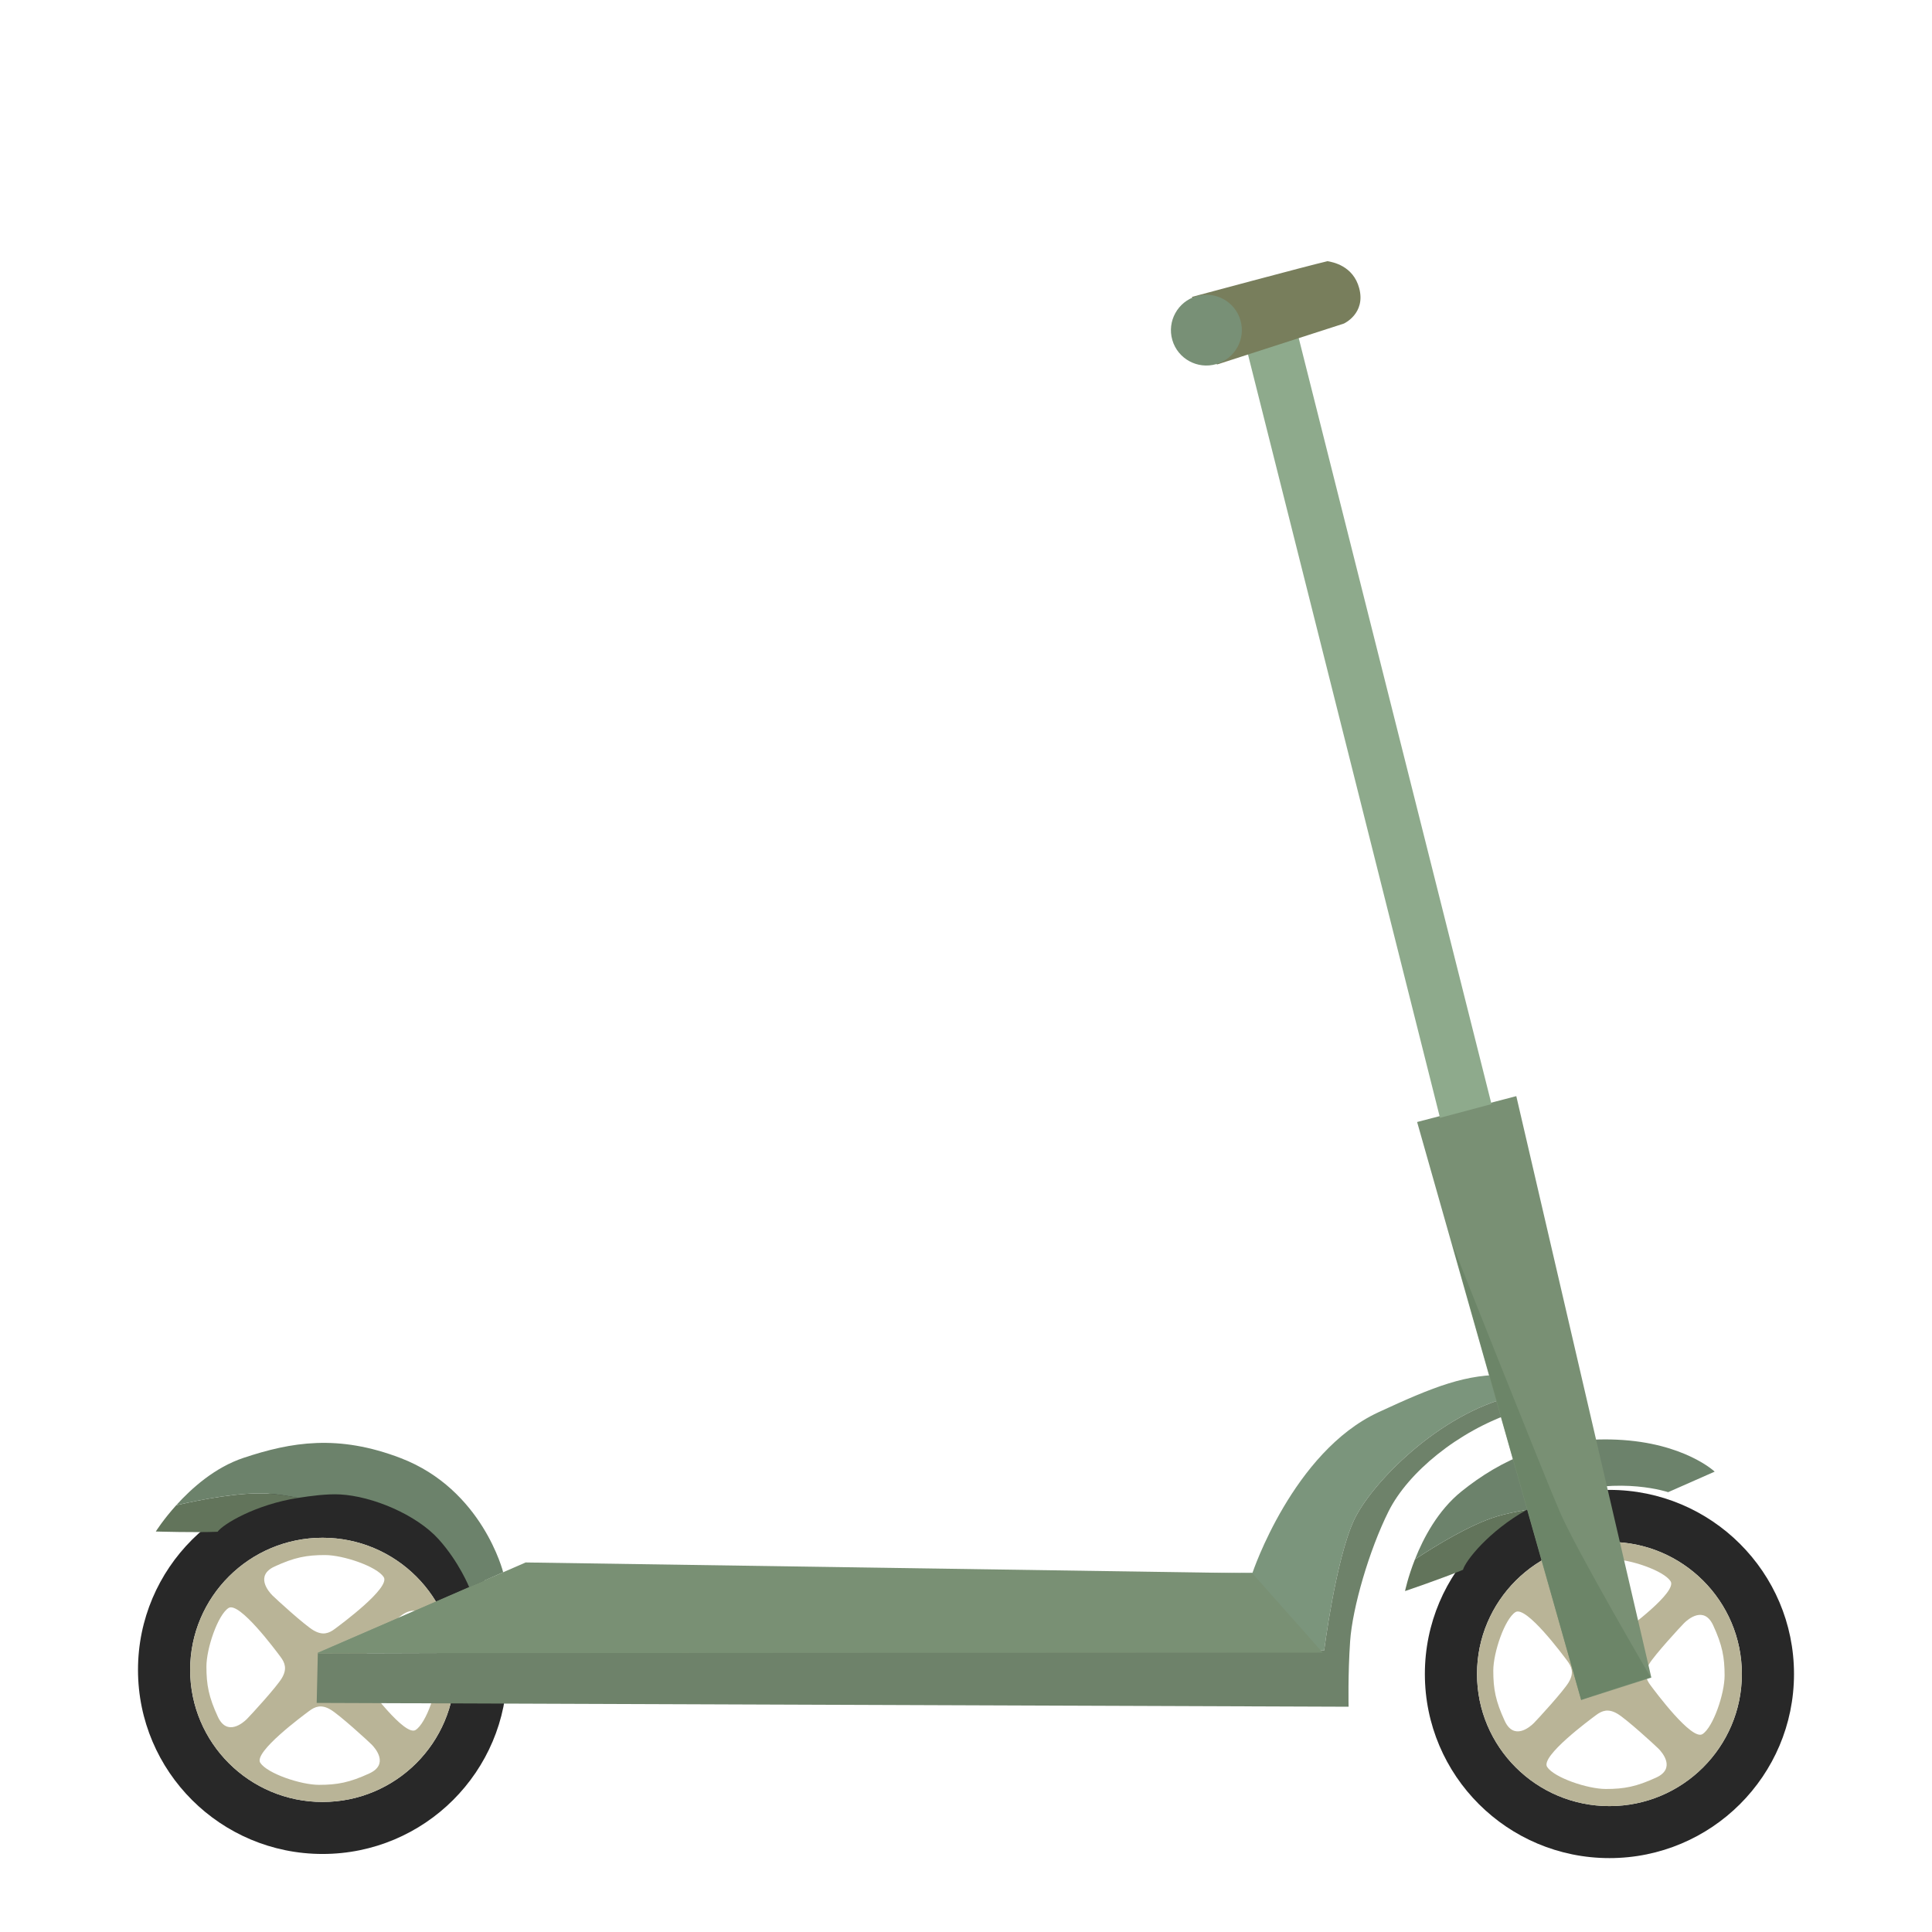 <?xml version="1.0" encoding="UTF-8" standalone="no"?>
<svg
   xmlns:dc="http://purl.org/dc/elements/1.1/"
   xmlns:cc="http://creativecommons.org/ns#"
   xmlns:rdf="http://www.w3.org/1999/02/22-rdf-syntax-ns#"
   xmlns:svg="http://www.w3.org/2000/svg"
   xmlns="http://www.w3.org/2000/svg"
   xmlns:sodipodi="http://sodipodi.sourceforge.net/DTD/sodipodi-0.dtd"
   xmlns:inkscape="http://www.inkscape.org/namespaces/inkscape"
   width="350"
   height="350"
   viewBox="0 0 350 350"
   version="1.1"
   id="svg218"
   sodipodi:docname="scooter.svg"
   inkscape:version="0.92.3 (2405546, 2018-03-11)">
  <sodipodi:namedview
     pagecolor="#ffffff"
     bordercolor="#666666"
     borderopacity="1"
     objecttolerance="10"
     gridtolerance="10"
     guidetolerance="10"
     inkscape:pageopacity="0"
     inkscape:pageshadow="2"
     inkscape:window-width="1920"
     inkscape:window-height="1032"
     id="namedview220"
     showgrid="false"
     inkscape:zoom="2.2820814"
     inkscape:cx="479.25625"
     inkscape:cy="233.32086"
     inkscape:window-x="0"
     inkscape:window-y="48"
     inkscape:window-maximized="1"
     inkscape:current-layer="svg218" />
  <!-- Generator: Sketch 52.3 (67297) - http://www.bohemiancoding.com/sketch -->
  <title
     id="title2">pic-intro</title>
  <desc
     id="desc4">Created with Sketch.</desc>
  <defs
     id="defs14" />
  <path
     d="m 291.564,327.191 c 13.249,0 23.99,-10.714 23.99,-23.93 0,-13.217 -10.742,-23.931 -23.99,-23.931 -13.249,0 -23.99,10.714 -23.99,23.931 0,13.216 10.742,23.93 23.99,23.93 m 0,-57.283 c 18.466,0 33.436,14.931 33.436,33.353 0,18.419 -14.97,33.352 -33.436,33.352 -18.466,0 -33.436,-14.933 -33.436,-33.352 0,-18.422 14.97,-33.353 33.436,-33.353"
     id="path98"
     inkscape:connector-curvature="0"
     style="fill:#282828;fill-opacity:1;fill-rule:evenodd;stroke:none;stroke-width:0.995" />
  <path
     d="m 277.847,312.175 c 0.691,-0.69 5.408,-5.824 6.356,-7.443 0.967,-1.654 0.552,-2.757 -0.277,-3.859 -0.829,-1.103 -7.46,-10.061 -9.395,-8.82 -1.934,1.24 -4.007,7.305 -4.007,10.613 0,3.307 0.415,5.512 2.073,9.095 1.658,3.583 4.56,1.103 5.25,0.414 m 2.431,7.919 c 1.243,1.93 7.323,3.997 10.638,3.997 3.316,0 5.526,-0.414 9.119,-2.068 3.592,-1.654 1.104,-4.547 0.414,-5.237 -0.691,-0.69 -5.837,-5.396 -7.461,-6.34 -1.658,-0.965 -2.762,-0.551 -3.868,0.276 -1.106,0.827 -10.086,7.441 -8.842,9.371 m 28.142,-5.944 c 1.934,-1.241 4.007,-7.305 4.007,-10.612 0,-3.307 -0.415,-5.514 -2.073,-9.098 -1.658,-3.583 -4.56,-1.102 -5.25,-0.413 -0.692,0.689 -5.408,5.824 -6.356,7.443 -0.967,1.654 -0.552,2.755 0.277,3.858 0.829,1.103 7.461,10.061 9.395,8.822 m -5.777,-27.691 c -1.243,-1.928 -7.323,-3.996 -10.638,-3.996 -3.317,0 -5.527,0.414 -9.119,2.068 -3.592,1.654 -1.106,4.547 -0.415,5.237 0.692,0.688 5.838,5.394 7.461,6.339 1.658,0.966 2.763,0.552 3.869,-0.276 1.106,-0.827 10.086,-7.441 8.842,-9.371 m -11.078,-7.128 c 13.249,0 23.989,10.714 23.989,23.931 0,13.216 -10.741,23.93 -23.989,23.93 -13.25,0 -23.99,-10.714 -23.99,-23.93 0,-13.217 10.741,-23.931 23.99,-23.931"
     id="path100"
     inkscape:connector-curvature="0"
     style="fill:#b9b497;fill-rule:evenodd;stroke:none;stroke-width:0.995" />
  <path
     d="m 271.116,274.732 c 1.508,-0.466 3.403,-0.864 5.463,-1.207 -6.884,3.862 -11.111,9.242 -11.542,10.854 -3.592,1.517 -10.501,3.858 -10.501,3.858 0,0 0.502,-2.464 1.792,-5.737 3.859,-2.551 9.983,-6.288 14.788,-7.768"
     id="path102"
     inkscape:connector-curvature="0"
     style="fill:#62745b;fill-rule:evenodd;stroke:none;stroke-width:0.995" />
  <path
     d="m 256.328,282.501 c 1.527,-3.873 4.162,-8.881 8.432,-12.317 7.091,-5.708 16.027,-9.924 28.185,-9.372 12.159,0.551 17.686,5.789 17.686,5.789 l -8.429,3.72 c 0,0 -8.566,-2.893 -19.205,0.414 -2.338,0.727 -4.477,1.701 -6.418,2.79 -2.06,0.343 -3.955,0.741 -5.463,1.207 -4.805,1.481 -10.929,5.217 -14.788,7.768"
     id="path104"
     inkscape:connector-curvature="0"
     style="fill:#6c826b;fill-rule:evenodd;stroke:none;stroke-width:0.995" />
  <path
     d="m 58.436,326.441 c 13.25,0 23.99,-10.714 23.99,-23.93 0,-13.217 -10.741,-23.931 -23.99,-23.931 -13.249,0 -23.989,10.714 -23.989,23.931 0,13.216 10.741,23.93 23.989,23.93 m 0,-57.283 c 18.466,0 33.436,14.931 33.436,33.353 0,18.419 -14.97,33.352 -33.436,33.352 -18.466,0 -33.436,-14.933 -33.436,-33.352 0,-18.422 14.97,-33.353 33.436,-33.353"
     id="path106"
     inkscape:connector-curvature="0"
     style="fill:#282828;fill-opacity:1;fill-rule:evenodd;stroke:none;stroke-width:0.995" />
  <path
     d="m 44.719,311.425 c 0.692,-0.69 5.408,-5.824 6.356,-7.443 0.967,-1.654 0.552,-2.757 -0.277,-3.859 -0.829,-1.103 -7.46,-10.061 -9.395,-8.82 -1.934,1.24 -4.007,7.305 -4.007,10.613 0,3.307 0.415,5.512 2.073,9.095 1.658,3.583 4.56,1.103 5.25,0.414 m 2.431,7.919 c 1.243,1.93 7.323,3.997 10.638,3.997 3.316,0 5.527,-0.414 9.119,-2.068 3.592,-1.654 1.104,-4.547 0.414,-5.237 -0.691,-0.69 -5.837,-5.395 -7.461,-6.34 -1.658,-0.965 -2.762,-0.551 -3.868,0.276 -1.106,0.827 -10.086,7.441 -8.842,9.371 m 28.142,-5.944 c 1.934,-1.241 4.007,-7.305 4.007,-10.612 0,-3.307 -0.414,-5.514 -2.073,-9.098 -1.658,-3.583 -4.56,-1.102 -5.25,-0.413 -0.691,0.689 -5.408,5.824 -6.356,7.443 -0.967,1.654 -0.552,2.755 0.277,3.858 0.829,1.103 7.461,10.061 9.395,8.822 M 69.515,285.709 c -1.243,-1.928 -7.323,-3.996 -10.638,-3.996 -3.316,0 -5.527,0.414 -9.119,2.068 -3.592,1.654 -1.106,4.547 -0.415,5.237 0.692,0.688 5.838,5.394 7.461,6.339 1.658,0.966 2.763,0.552 3.869,-0.276 1.106,-0.827 10.086,-7.441 8.842,-9.371 m -11.078,-7.128 c 13.25,0 23.989,10.714 23.989,23.931 0,13.216 -10.739,23.93 -23.989,23.93 -13.25,0 -23.989,-10.714 -23.989,-23.93 0,-13.217 10.739,-23.931 23.989,-23.931"
     id="path108"
     inkscape:connector-curvature="0"
     style="fill:#b9b497;fill-rule:evenodd;stroke:none;stroke-width:0.995" />
  <path
     d="m 48.495,270.577 c 1.577,0.091 3.49,0.378 5.542,0.776 -7.803,1.216 -13.65,4.782 -14.62,6.141 -3.896,0.168 -11.191,-0.047 -11.191,-0.047 0,0 1.335,-2.134 3.691,-4.75 4.51,-1.043 11.557,-2.407 16.578,-2.12"
     id="path110"
     inkscape:connector-curvature="0"
     style="fill:#62745b;fill-rule:evenodd;stroke:none;stroke-width:0.995" />
  <path
     d="m 31.917,272.697 c 2.788,-3.096 7.013,-6.867 12.218,-8.598 8.644,-2.875 17.111,-4.303 28.471,0.055 14.818,5.685 18.548,20.673 18.548,20.673 l -6.149,2.722 c 0,0 -1.827,-4.568 -5.526,-8.682 -4.037,-4.489 -12.018,-7.812 -17.824,-8.132 -2.447,-0.136 -5.421,0.275 -7.62,0.618 -2.052,-0.398 -3.965,-0.685 -5.542,-0.776 -5.022,-0.288 -12.068,1.077 -16.578,2.12"
     id="path112"
     inkscape:connector-curvature="0"
     style="fill:#6c826b;fill-rule:evenodd;stroke:none;stroke-width:0.995" />
  <path
     d="m 245.278,275.421 c -3.316,7.168 -5.388,23.568 -5.388,23.568 l -182.312,0.538 0.004,-0.126 31.57,-13.645 137.75,-0.827 c 0,0 7.323,-21.913 22.798,-29.08 10.096,-4.676 16.027,-7.03 23.488,-6.754 0.431,1.579 0.689,2.855 0.851,3.874 -13.311,3.093 -25.697,15.828 -28.761,22.45"
     id="path114"
     inkscape:connector-curvature="0"
     style="fill:#7b957c;fill-rule:evenodd;stroke:none;stroke-width:0.995" />
  <path
     d="m 239.89,298.989 c 0,0 2.073,-16.4 5.388,-23.568 3.064,-6.622 15.45,-19.357 28.761,-22.45 0.305,1.92 0.254,2.88 0.254,2.88 -10.225,3.445 -19.215,10.908 -22.729,17.917 -3.522,7.029 -6.563,17.511 -6.976,23.568 -0.415,6.064 -0.277,11.853 -0.277,11.853 l -186.938,-0.69 0.204,-8.971 z"
     id="path116"
     inkscape:connector-curvature="0"
     style="fill:#6e826a;fill-rule:evenodd;stroke:none;stroke-width:0.995" />
  <polygon
     id="polygon118"
     points="268.848,287.589 230.928,271.067 98.622,273.04 85.807,287.485 "
     style="fill:#799074;fill-rule:evenodd;stroke:none;stroke-width:1"
     transform="matrix(-0.995,0,0,0.995,325,13.342)" />
  <polygon
     id="polygon120"
     points="38.754,296.11 25.975,292.024 50.561,186.164 68.618,190.875 "
     style="fill:#799074;fill-rule:evenodd;stroke:none;stroke-width:1"
     transform="matrix(-0.995,0,0,0.995,325,13.342)" />
  <path
     d="m 286.452,307.947 c 0.552,-0.276 12.573,-4.101 12.573,-4.101 0,0 -13.403,-22.913 -16.442,-29.941 -3.039,-7.029 -19.481,-48.513 -19.481,-48.513 z"
     id="path122"
     inkscape:connector-curvature="0"
     style="fill:#6c8568;fill-rule:evenodd;stroke:none;stroke-width:0.995" />
  <path
     transform="matrix(-0.995,0,0,0.995,325,13.342)"
     style="fill:#8eaa8c;fill-rule:evenodd;stroke:none;stroke-width:1"
     d="M 64.451,190.113 99.63,50.261 90.326,47.534 55.076,187.619 Z"
     id="polygon124"
     inkscape:connector-curvature="0"
     sodipodi:nodetypes="ccccc" />
  <g
     id="g44"
     transform="rotate(-16.163,229.25,56.707)">
    <path
       style="fill:#787e5c;fill-rule:evenodd;stroke:none;stroke-width:0.995"
       inkscape:connector-curvature="0"
       id="path126"
       d="m 246.813,57.12 c 0.092,-4.239 -3.317,-5.892 -4.146,-6.305 -3.833,-0.206 -25.388,-0.62 -25.388,-0.62 l 0.934,13.024 24.144,-0.724 c 0,0 4.353,-0.62 4.456,-5.375" />
    <path
       style="fill:#789076;fill-rule:evenodd;stroke:none;stroke-width:0.995"
       inkscape:connector-curvature="0"
       id="path128"
       d="m 211.684,56.707 c 0,-3.54 2.877,-6.408 6.425,-6.408 3.547,0 6.424,2.868 6.424,6.408 0,3.54 -2.877,6.408 -6.424,6.408 -3.549,0 -6.425,-2.868 -6.425,-6.408" />
  </g>
</svg>
